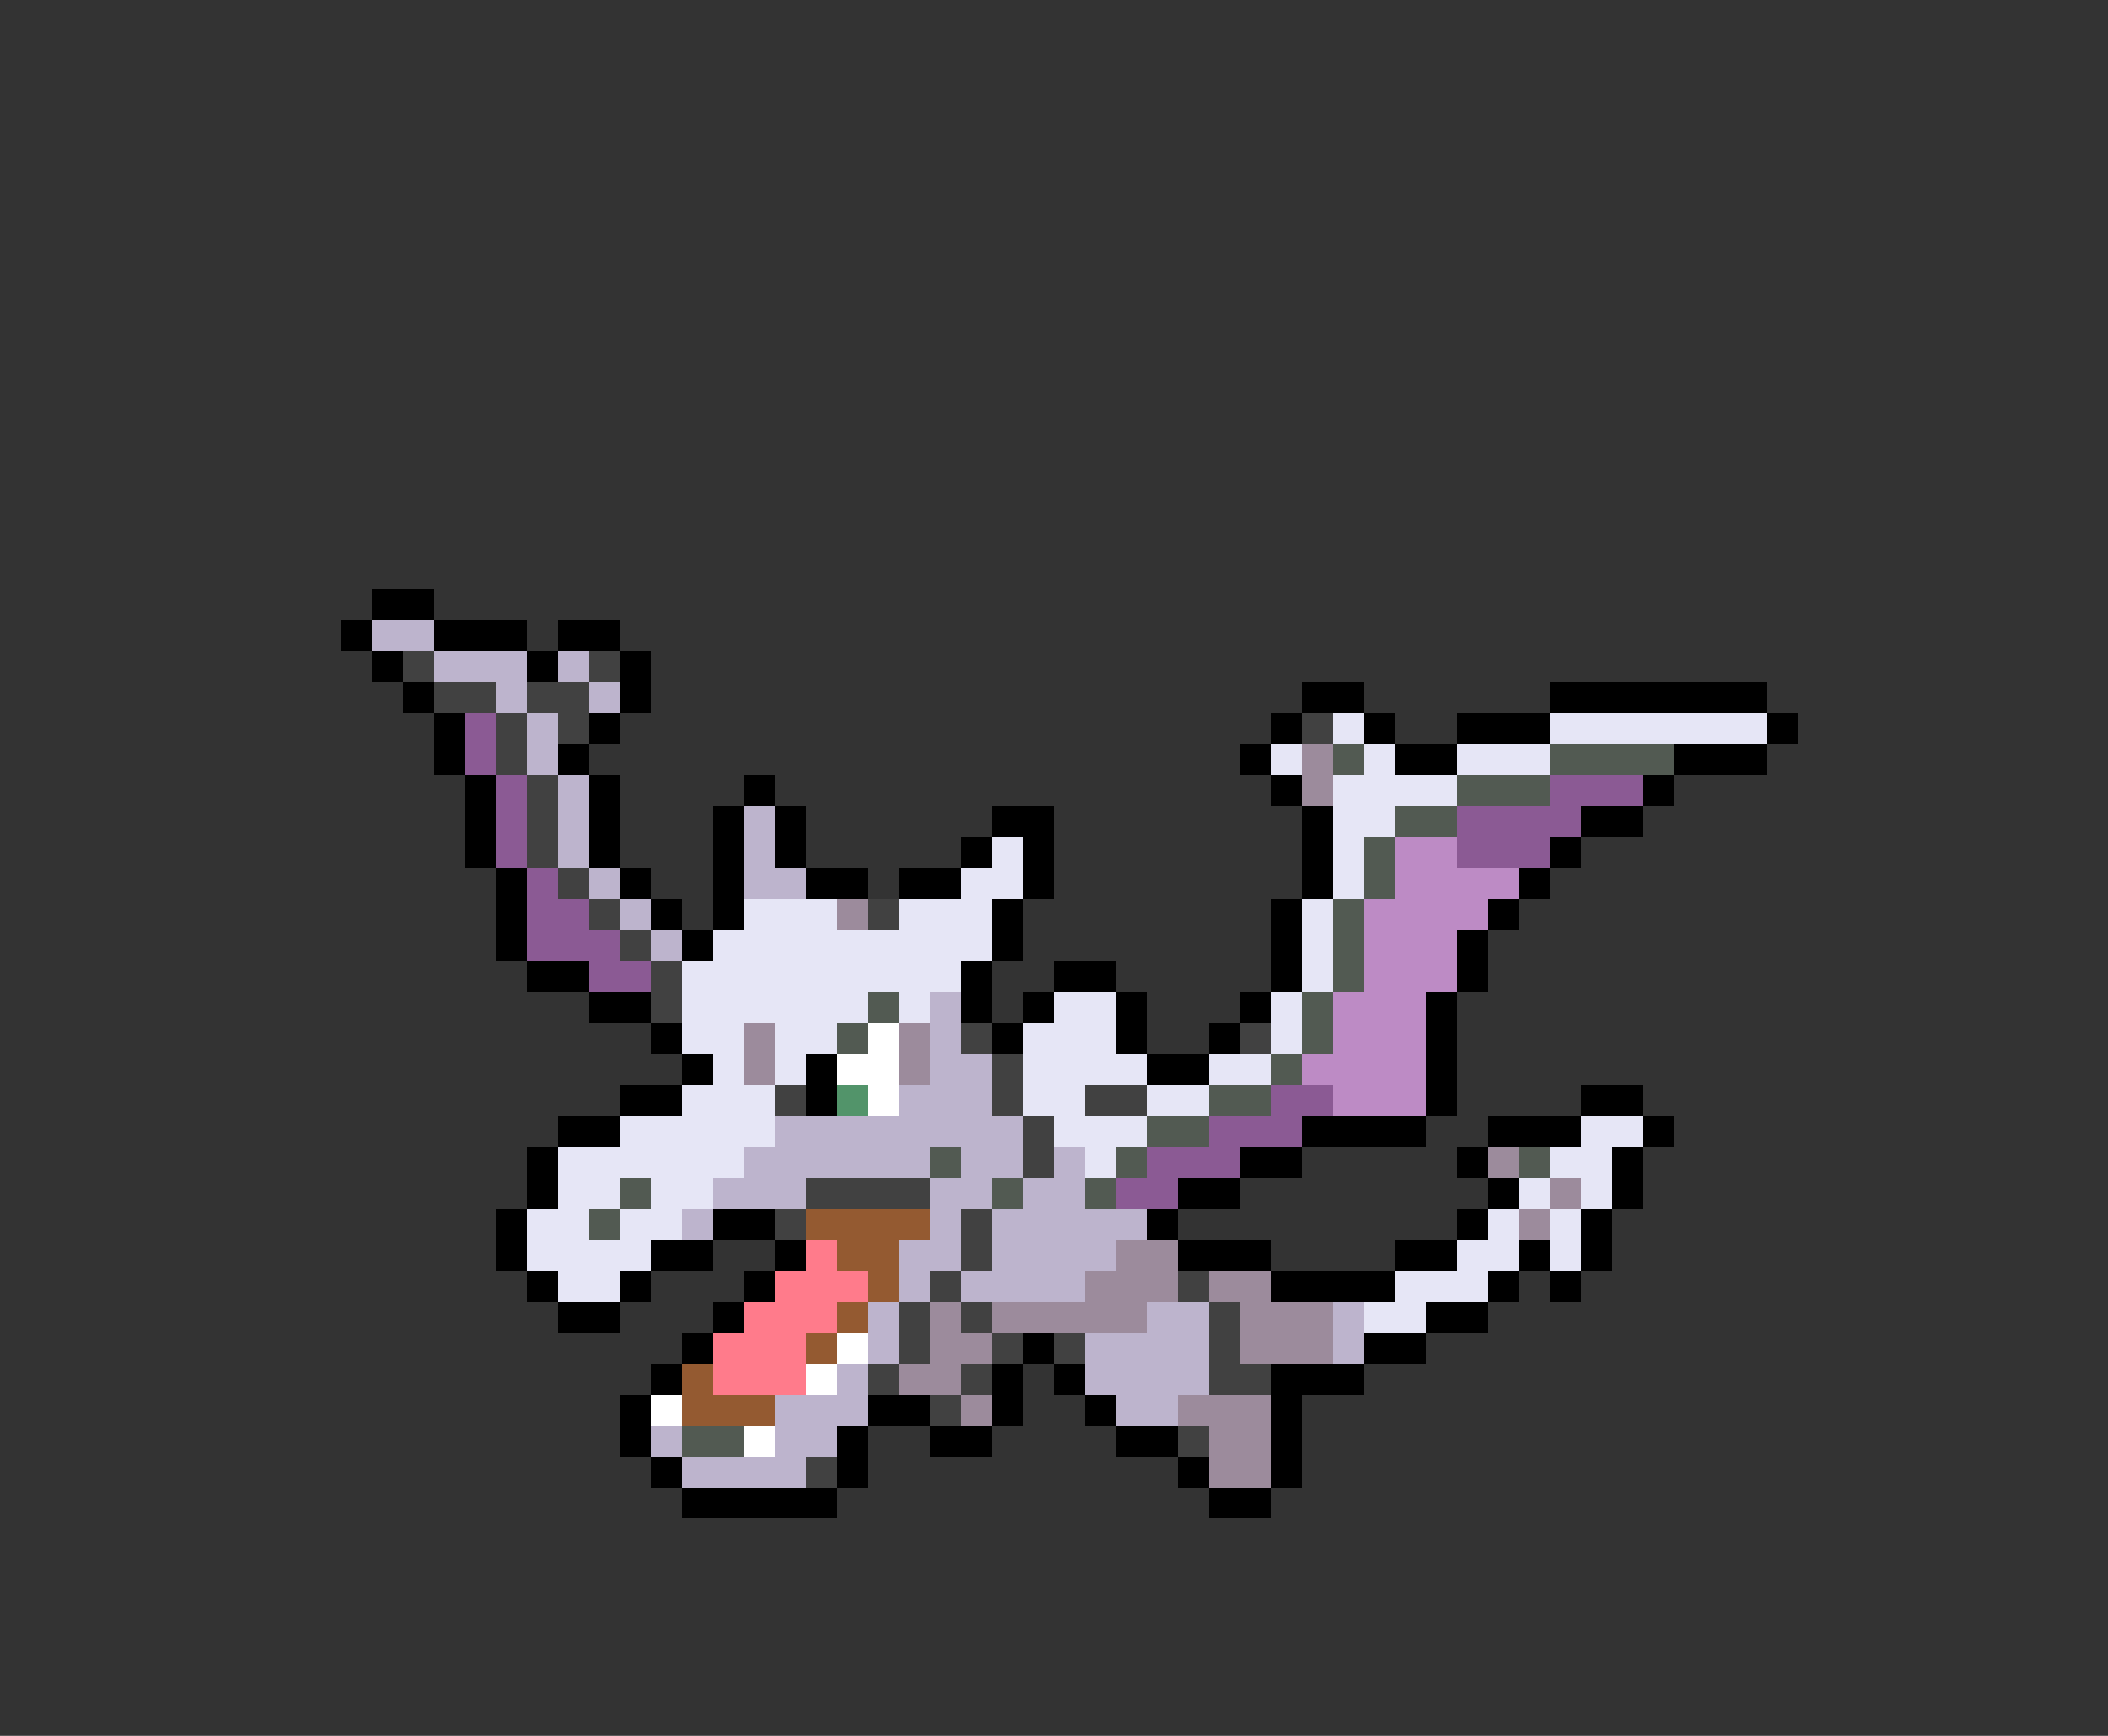 <svg xmlns="http://www.w3.org/2000/svg" viewBox="0 -0.5 68 56" shape-rendering="crispEdges">
<rect x="0" y="-0.5" width="68" height="56" fill="#333333" stroke="none"/>
<path stroke="#000000" d="M12 19h2M11 20h1M14 20h3M18 20h2M12 21h1M17 21h1M20 21h1M13 22h1M20 22h1M42 22h2M50 22h7M14 23h1M19 23h1M41 23h1M44 23h1M47 23h3M57 23h1M14 24h1M18 24h1M40 24h1M45 24h2M54 24h3M15 25h1M19 25h1M24 25h1M41 25h1M53 25h1M15 26h1M19 26h1M23 26h1M25 26h1M32 26h2M42 26h1M51 26h2M15 27h1M19 27h1M23 27h1M25 27h1M31 27h1M33 27h1M42 27h1M50 27h1M16 28h1M20 28h1M23 28h1M26 28h2M29 28h2M33 28h1M42 28h1M49 28h1M16 29h1M21 29h1M23 29h1M32 29h1M41 29h1M48 29h1M16 30h1M22 30h1M32 30h1M41 30h1M47 30h1M17 31h2M31 31h1M34 31h2M41 31h1M47 31h1M19 32h2M31 32h1M33 32h1M36 32h1M40 32h1M46 32h1M21 33h1M32 33h1M36 33h1M39 33h1M46 33h1M22 34h1M26 34h1M37 34h2M46 34h1M20 35h2M26 35h1M46 35h1M51 35h2M18 36h2M42 36h4M48 36h3M53 36h1M17 37h1M40 37h2M47 37h1M52 37h1M17 38h1M38 38h2M48 38h1M52 38h1M16 39h1M23 39h2M37 39h1M47 39h1M51 39h1M16 40h1M21 40h2M25 40h1M38 40h3M45 40h2M49 40h1M51 40h1M17 41h1M20 41h1M24 41h1M41 41h4M48 41h1M50 41h1M18 42h2M23 42h1M46 42h2M22 43h1M33 43h1M44 43h2M21 44h1M32 44h1M34 44h1M41 44h3M20 45h1M28 45h2M32 45h1M35 45h1M41 45h1M20 46h1M27 46h1M30 46h2M36 46h2M41 46h1M21 47h1M27 47h1M38 47h1M41 47h1M22 48h5M39 48h2" />
<path stroke="#bdb4cd" d="M12 20h2M14 21h3M18 21h1M16 22h1M19 22h1M17 23h1M17 24h1M18 25h1M18 26h1M24 26h1M18 27h1M24 27h1M19 28h1M24 28h2M20 29h1M21 30h1M30 32h1M30 33h1M30 34h2M29 35h3M25 36h8M24 37h6M31 37h2M34 37h1M23 38h3M30 38h2M33 38h2M22 39h1M30 39h1M32 39h5M29 40h2M32 40h4M29 41h1M31 41h4M28 42h1M37 42h2M43 42h1M28 43h1M35 43h4M43 43h1M27 44h1M35 44h4M25 45h3M36 45h2M21 46h1M25 46h2M22 47h4" />
<path stroke="#414141" d="M13 21h1M19 21h1M14 22h2M17 22h2M16 23h1M18 23h1M42 23h1M16 24h1M17 25h1M17 26h1M17 27h1M18 28h1M19 29h1M28 29h1M20 30h1M21 31h1M21 32h1M31 33h1M40 33h1M32 34h1M25 35h1M32 35h1M35 35h2M33 36h1M33 37h1M26 38h4M25 39h1M31 39h1M31 40h1M30 41h1M38 41h1M29 42h1M31 42h1M39 42h1M29 43h1M32 43h1M34 43h1M39 43h1M28 44h1M31 44h1M39 44h2M30 45h1M38 46h1M26 47h1" />
<path stroke="#8b5a94" d="M15 23h1M15 24h1M16 25h1M50 25h3M16 26h1M47 26h4M16 27h1M47 27h3M17 28h1M17 29h2M17 30h3M19 31h2M41 35h2M39 36h3M37 37h3M36 38h2" />
<path stroke="#e6e6f6" d="M43 23h1M50 23h7M41 24h1M44 24h1M47 24h3M43 25h4M43 26h2M32 27h1M43 27h1M31 28h2M43 28h1M24 29h3M29 29h3M42 29h1M23 30h9M42 30h1M22 31h9M42 31h1M22 32h6M29 32h1M34 32h2M41 32h1M22 33h2M25 33h2M33 33h3M41 33h1M23 34h1M25 34h1M33 34h4M39 34h2M22 35h3M33 35h2M37 35h2M20 36h5M34 36h3M51 36h2M18 37h6M35 37h1M50 37h2M18 38h2M21 38h2M49 38h1M51 38h1M17 39h2M20 39h2M48 39h1M50 39h1M17 40h4M47 40h2M50 40h1M18 41h2M45 41h3M44 42h2" />
<path stroke="#9c8b9c" d="M42 24h1M42 25h1M27 29h1M24 33h1M29 33h1M24 34h1M29 34h1M48 37h1M50 38h1M49 39h1M36 40h2M35 41h3M39 41h2M30 42h1M32 42h5M40 42h3M30 43h2M40 43h3M29 44h2M31 45h1M38 45h3M39 46h2M39 47h2" />
<path stroke="#525a52" d="M43 24h1M50 24h4M47 25h3M45 26h2M44 27h1M44 28h1M43 29h1M43 30h1M43 31h1M28 32h1M42 32h1M27 33h1M42 33h1M41 34h1M39 35h2M37 36h2M30 37h1M36 37h1M49 37h1M20 38h1M32 38h1M35 38h1M19 39h1M22 46h2" />
<path stroke="#bd8bc5" d="M45 27h2M45 28h4M44 29h4M44 30h3M44 31h3M43 32h3M43 33h3M42 34h4M43 35h3" />
<path stroke="#ffffff" d="M28 33h1M27 34h2M28 35h1M27 43h1M26 44h1M21 45h1M24 46h1" />
<path stroke="#52946a" d="M27 35h1" />
<path stroke="#945a31" d="M26 39h4M27 40h2M28 41h1M27 42h1M26 43h1M22 44h1M22 45h3" />
<path stroke="#ff7b8b" d="M26 40h1M25 41h3M24 42h3M23 43h3M23 44h3" />
</svg>